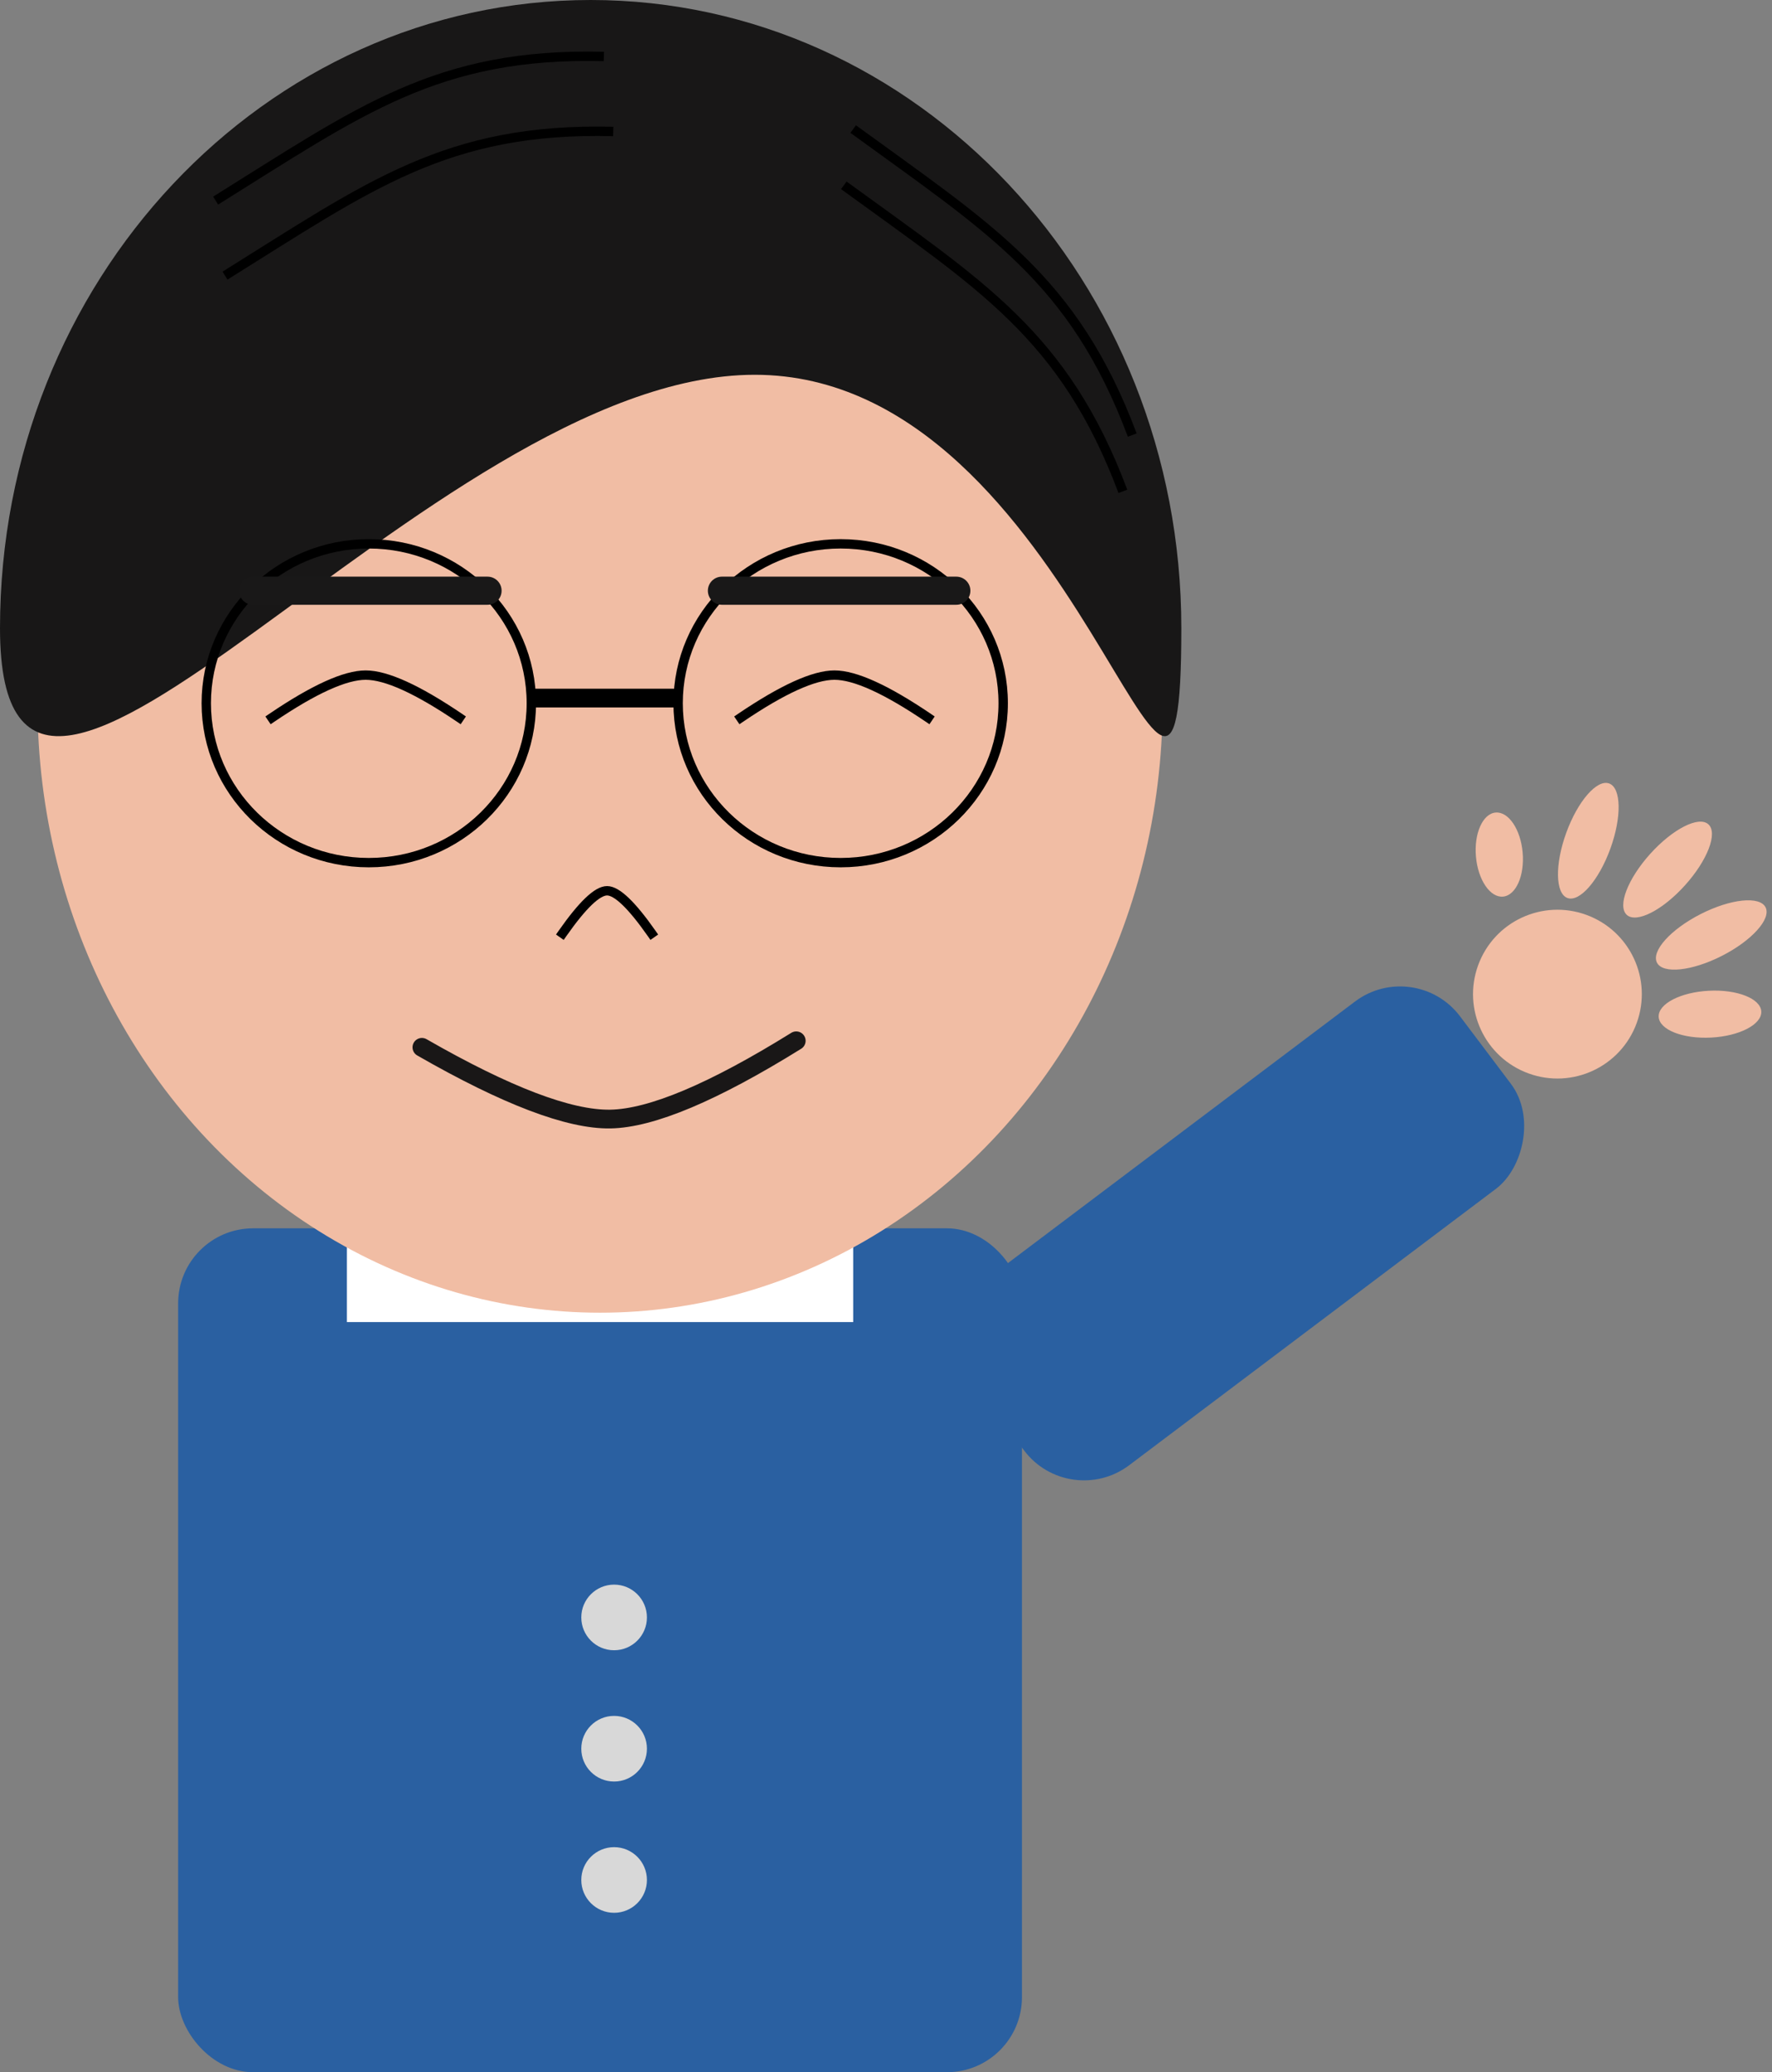 <?xml version="1.0" encoding="UTF-8"?>
<svg width="189px" height="221px" viewBox="0 0 189 221" version="1.1" xmlns="http://www.w3.org/2000/svg" xmlns:xlink="http://www.w3.org/1999/xlink">
    <rect x="0" y="0" width="189" height="221" fill="#808080" stroke="none"/>
    <!-- Generator: Sketch 44.1 (41455) - http://www.bohemiancoding.com/sketch -->
    <title>me</title>
    <desc>Created with Sketch.</desc>
    <defs></defs>

    <style type="text/css">
        <![CDATA[
     
            .hand g{
                -webkit-transform-origin: 50% 50%;
                    -ms-transform-origin: 50% 50%;
                        transform-origin: 50% 50%;
                -webkit-animation: rotate 1.5s ease infinite;
                        animation: rotate 1.5s ease infinite;
            }
            @-webkit-keyframes rotate {
                0% {-webkit-transform: scale(1,1);transform: scale(1,1);}
                50% {-webkit-transform: scale(1,1.05);transform: scale(1,1.05);}
                100% {-webkit-transform: scale(1,1);transform: scale(1,1);}
            }
            @keyframes rotate {
                0% {-webkit-transform: scale(1,1);transform: scale(1,1);}
                50% {-webkit-transform: scale(1,1.05);transform: scale(1,1.05);}
                100% {-webkit-transform: scale(1,1);transform: scale(1,1);}
            }
        ]]>

    </style>

    <g id="Page-1" stroke="none" stroke-width="1" fill="none" fill-rule="evenodd">
        <g id="me">
            <g id="body" transform="translate(19, 131)">
                <rect fill="#2A60A1" x="0" y="0" width="90" height="90" rx="8"></rect>
                <rect id="collar" fill="#FFFFFF" x="18" y="1" width="54" height="9"></rect>
                <g id="buttons" transform="translate(43, 38)" fill="#D8D8D8">
                    <circle id="Oval-5" cx="3.5" cy="3.5" r="3.5"></circle>
                    <circle id="Oval-5-Copy" cx="3.5" cy="17.5" r="3.5"></circle>
                    <circle cx="3.5" cy="31.5" r="3.5"></circle>
                </g>
            </g>
            <g id="face">
                <ellipse fill="#F1BDA4" cx="64" cy="75" rx="60" ry="65"></ellipse>
                <path d="M80.5,39.97 C115.294,39.97 126,104.003 126,67 C126,29.997 97.794,0 63,0 C28.206,0 0,29.997 0,67 C0,104.003 45.706,39.97 80.5,39.97 Z" id="hair" fill="#181717"></path>
                <g id="glasses" transform="translate(22, 58)" stroke="#000000">
                    <ellipse id="Oval-2" cx="17.336" cy="17" rx="17.336" ry="17"></ellipse>
                    <ellipse id="Oval-2-Copy" cx="67.664" cy="17" rx="17.336" ry="17"></ellipse>
                    <path d="M35.23,16.452 L49.77,16.452" id="Line" stroke-width="2" stroke-linecap="square"></path>
                </g>
                <path d="M79,76.545 C83.471,73.515 86.804,72 89,72 C91.196,72 94.529,73.515 99,76.545" id="Line" stroke="#000000" stroke-linecap="square"></path>
                <path d="M60,99.545 C62.124,96.515 63.707,95 64.75,95 C65.793,95 67.376,96.515 69.5,99.545" id="Line-Copy-4" stroke="#000000" stroke-linecap="square"></path>
                <path d="M45.067,119.348 C53.994,114.015 60.649,111.348 65.033,111.348 C69.417,111.348 76.073,114.015 85,119.348" id="Line-Copy-5" stroke="#191717" stroke-width="2" stroke-linecap="round" transform="translate(65.033, 115.348) rotate(179) translate(-65.033, -115.348) "></path>
                <polyline id="Line-Copy-2" stroke="#191818" stroke-width="3" stroke-linecap="round" points="77 63 89.5 63 102 63"></polyline>
                <polyline id="Line-Copy-3" stroke="#191818" stroke-width="3" stroke-linecap="round" points="27 63 39.5 63 52 63"></polyline>
                <path d="M29,76.545 C33.471,73.515 36.804,72 39,72 C41.196,72 44.529,73.515 49,76.545" id="Line-Copy" stroke="#000000" stroke-linecap="square"></path>
            </g>
            <path d="M64.408,6.022 C46.628,5.58 38.346,11.834 23,21.394" id="Path-4" stroke="#000000"></path>
            <path d="M65.408,14.022 C47.628,13.58 39.346,19.834 24,29.394" id="Path-4-Copy-2" stroke="#000000"></path>
            <path d="M126.597,22.405 C108.817,21.962 100.534,28.217 85.188,37.777" id="Path-4-Copy" stroke="#000000" transform="translate(105.893, 30.08) rotate(68) translate(-105.893, -30.08) "></path>
            <path d="M125.597,28.405 C107.817,27.962 99.534,34.217 84.188,43.777" id="Path-4-Copy-3" stroke="#000000" transform="translate(104.893, 36.08) rotate(68) translate(-104.893, -36.08) "></path>
            <g class="arm" transform="translate(99, 78)">
                <rect fill="#2A60A1" transform="translate(33.478, 53.542) rotate(53) translate(-33.478, -53.542) " x="20.978" y="21.042" width="25" height="65" rx="8"></rect>

                <g class="hand" transform="translate(72.967, 22.174) rotate(20) translate(-72.967, -22.174) translate(53.467, 5.674)" fill="#F1BDA4">
                    <g>
                        <circle id="Oval-3" cx="16" cy="24" r="9"></circle>
                        <ellipse id="Oval-4" cx="13.5" cy="7.5" rx="2.5" ry="6.5"></ellipse>
                        <ellipse id="Oval-4-Copy-3" transform="translate(5.085, 12.135) rotate(335) translate(-5.085, -12.135) " cx="5.085" cy="12.135" rx="2.5" ry="4.5"></ellipse>
                        <ellipse id="Oval-4-Copy" transform="translate(22.5, 7.5) rotate(22) translate(-22.5, -7.5) " cx="22.5" cy="7.5" rx="2.5" ry="6.5"></ellipse>
                        <ellipse id="Oval-4-Copy-2" transform="translate(29.261, 12.459) rotate(43) translate(-29.261, -12.459) " cx="29.261" cy="12.459" rx="2.5" ry="6.5"></ellipse>
                        <ellipse id="Oval-4-Copy-4" transform="translate(32.021, 20.442) rotate(67) translate(-32.021, -20.442) " cx="32.021" cy="20.442" rx="2.5" ry="5.479"></ellipse>
                    </g>
                </g>

            </g>
        </g>
    </g>
</svg>